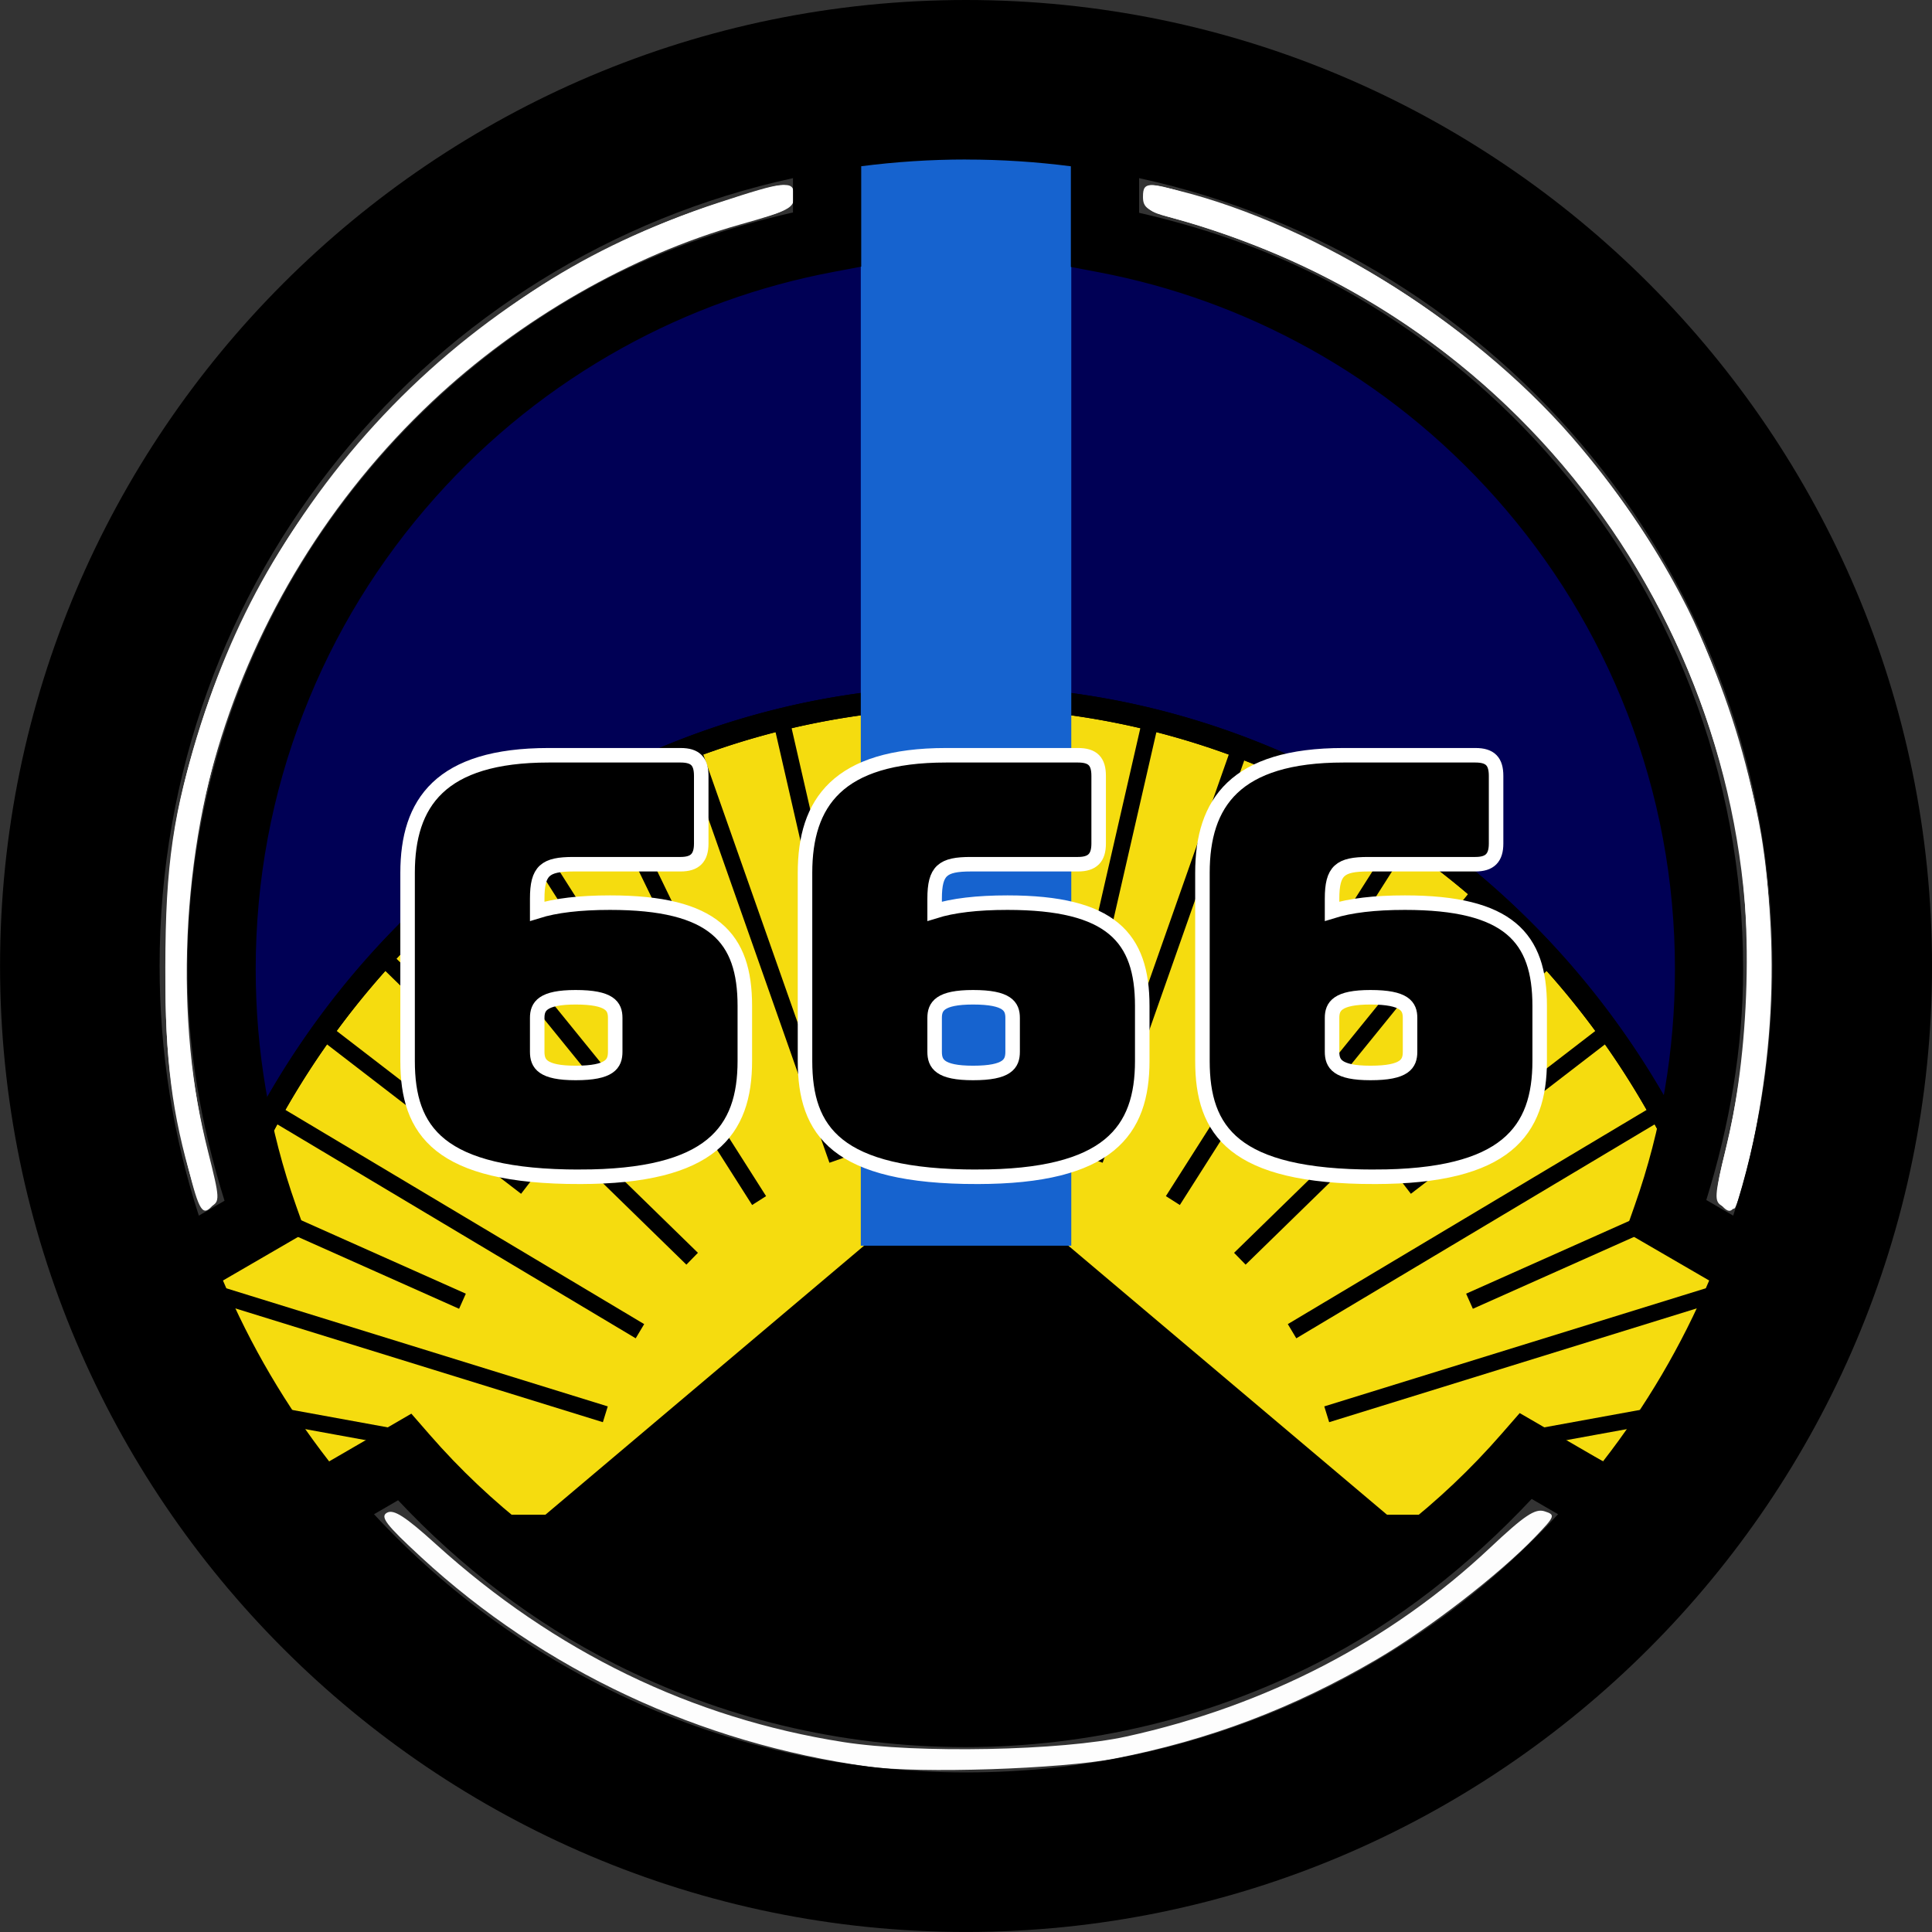 <?xml version="1.0" encoding="UTF-8"?>
<!-- Created with Inkscape (http://www.inkscape.org/) -->
<svg width="133.1mm" height="133.1mm" version="1.1" viewBox="0 0 133.1 133.1" xmlns="http://www.w3.org/2000/svg" xmlns:cc="http://creativecommons.org/ns#" xmlns:dc="http://purl.org/dc/elements/1.1/" xmlns:rdf="http://www.w3.org/1999/02/22-rdf-syntax-ns#">
 <rect x="0" y="0" width="133.1" height="133.1" fill="#333333" stroke="none"/>
 <defs>
  <clipPath id="clipPath64271">
   <path d="m-164.33 233.74c-24.682 6.194-46.853 26.67-64.551 59.618-3.673 6.837-6.883 12.432-7.135 12.432-0.251 0-3.109-2.763-6.35-6.14-3.241-3.377-6.011-6.14-6.156-6.14-1.031 0-15.726 44.978-15.726 48.135 0 0.35 2.771 3.581 6.158 7.18 3.387 3.599 6.214 6.614 6.282 6.699 0.068 0.085-0.948 6.07-2.257 13.298-4.014 22.164-5.369 41.324-4.862 68.766 0.346 18.761 0.906 27.196 2.56 38.591 6.886 47.446 20.528 84.343 41.86 113.21 11.532 15.607 29.317 29.784 43.055 34.321l5.733 1.893v28.198l5.221 0.986c6.601 1.247 15.981 1.243 21.747-8e-3l4.459-0.968v-14.369c0-13.068 0.145-14.369 1.606-14.369 3.382 0 18.161-7.876 25.483-13.581 29.22-22.766 51.327-66.573 61.206-121.28 6.836-37.859 6.861-82.138 0.069-120.31-1.379-7.75-2.427-14.193-2.329-14.316 0.098-0.124 2.95-3.12 6.337-6.659 3.387-3.539 6.158-6.766 6.158-7.172 0-2.278-6.788-24.718-10.768-35.595l-4.638-12.675-6.584 6.448-6.584 6.448-6.268-11.924c-14.922-28.389-34.302-48.487-55.114-57.157-10.281-4.283-28.898-6-38.615-3.562z" fill="#0b45a1" fill-rule="evenodd" style="paint-order:stroke fill markers"/>
  </clipPath>
  <clipPath id="clipPath64275">
   <path d="m117.13 188.7c-11.8-1.638-22.399-7.055-30.861-15.771-1.756-1.809-3.291-3.289-3.411-3.289s-1.486 0.731-3.036 1.624c-1.55 0.893-2.874 1.624-2.943 1.624-0.493 0-7.519-11.899-7.519-12.734 0-0.093 1.325-0.947 2.944-1.899s2.971-1.75 3.003-1.772c0.033-0.023-0.453-1.606-1.079-3.518-1.919-5.863-2.567-10.932-2.324-18.191 0.166-4.963 0.433-7.194 1.224-10.209 3.292-12.552 9.814-22.312 20.012-29.95 5.513-4.129 14.016-7.879 20.584-9.079l2.741-0.501v-7.459l2.496-0.261c3.156-0.33 7.64-0.329 10.397 2e-3l2.132 0.256v3.801c0 3.457 0.07 3.801 0.768 3.801 1.617 0 8.682 2.083 12.183 3.593 13.97 6.023 24.539 17.611 29.261 32.085 3.268 10.015 3.28 21.729 0.033 31.826-0.659 2.05-1.16 3.755-1.113 3.787 0.047 0.033 1.41 0.825 3.03 1.762 1.619 0.936 2.944 1.79 2.944 1.897 0 0.603-3.245 6.539-5.148 9.416l-2.217 3.353-6.295-3.412-2.996 3.154c-7.134 7.51-16.399 12.827-26.349 15.12-4.915 1.133-13.816 1.587-18.461 0.942z" fill="#0b45a1" fill-rule="evenodd" style="paint-order:stroke fill markers"/>
  </clipPath>
  <clipPath id="clipPath64301">
   <path d="m117.13 187.91c-11.8-1.584-22.399-6.821-30.861-15.248-1.756-1.749-3.291-3.18-3.411-3.18-0.12 0-1.486 0.707-3.036 1.57-1.55 0.864-2.874 1.57-2.943 1.57-0.493 0-7.519-11.504-7.519-12.311 0-0.089 1.325-0.916 2.944-1.836 1.619-0.92 2.971-1.692 3.003-1.713 0.033-0.022-0.453-1.552-1.079-3.401-1.919-5.669-2.567-10.569-2.324-17.588 0.166-4.798 0.433-6.956 1.224-9.87 3.292-12.135 9.814-21.572 20.012-28.956 5.513-3.992 14.016-7.618 20.584-8.778l2.741-0.484v-7.212l2.496-0.252c3.156-0.319 7.64-0.318 10.397 2e-3l2.132 0.248v3.675c0 3.342 0.07 3.675 0.768 3.675 1.617 0 8.682 2.014 12.183 3.473 13.97 5.823 24.539 17.027 29.261 31.02 3.268 9.683 3.28 21.008 0.033 30.77-0.659 1.982-1.16 3.63-1.113 3.662 0.047 0.032 1.41 0.798 3.03 1.703s2.944 1.73 2.944 1.834c0 0.583-3.245 6.322-5.148 9.104l-2.217 3.242-6.295-3.298-2.996 3.05c-7.134 7.261-16.399 12.401-26.349 14.619-4.915 1.095-13.816 1.535-18.461 0.911z" fill="#0b45a1" fill-rule="evenodd" style="paint-order:stroke fill markers"/>
  </clipPath>
 </defs>
 <g transform="translate(-57.427 -70.189)">
  <g fill="#fff" fill-opacity=".992" fill-rule="evenodd" stroke-width="5.399">
   <path transform="matrix(.265 0 0 .265 57.427 70.189)" d="m225.71 459.26c-43.865-6.088-84.333-25.036-116.19-54.403-9.14-8.425-10.776-10.552-8.914-11.593 1.738-0.973 4.768 0.979 12.765 8.221 30.82 27.914 66.482 45.225 105.89 51.405 19.138 3.001 56.728 2.26 73.592-1.45 36.423-8.013 68.678-24.753 94.504-49.047 8.956-8.425 11.722-10.278 14.175-9.499 2.898 0.92 2.777 1.25-2.459 6.697-9.413 9.794-27.708 23.926-41.177 31.808-21.703 12.7-43.491 20.953-68.007 25.758-14.071 2.758-50.792 3.961-64.18 2.103z"/>
   <path transform="matrix(.265 0 0 .265 57.427 70.189)" d="m447.25 312.99c-1.287-1.551-1.02-4.568 1.172-13.214 6.593-26.009 7.56-61.935 2.34-86.919-16.022-76.671-70.564-135.23-145.3-156.01-7.107-1.976-8.321-2.8-8.321-5.651 0-4.369 1.288-4.265 18.945 1.518 52.673 17.254 97.837 56.125 122.72 105.62 7.697 15.31 16.162 41.414 19.07 58.808 4.493 26.884 2.618 63.862-4.546 89.643-2.385 8.584-3.317 9.535-6.081 6.205z"/>
   <path transform="matrix(.265 0 0 .265 57.427 70.189)" d="m48.851 303.21c-5.142-20.694-6.402-34.082-5.587-59.392 0.593-18.416 1.579-27.262 4.346-38.981 16.976-71.892 69.498-129.31 139.16-152.13 17.674-5.79 18.945-5.89 18.945-1.496 0 2.942-1.198 3.678-9.643 5.922-62.528 16.618-115.36 66.241-136.7 128.39-12.343 35.955-14.252 79.561-5.05 115.34 1.943 7.553 2.259 10.943 1.147 12.283-2.767 3.334-3.656 2-6.621-9.935z"/>
  </g>
  <g fill-rule="evenodd">
   <path d="m117.1 189.11c-11.8-1.638-22.399-7.055-30.861-15.771-1.756-1.809-3.291-3.289-3.411-3.289-0.12 0-1.486 0.731-3.036 1.624-1.55 0.893-2.874 1.624-2.943 1.624-0.493 0-7.519-11.899-7.519-12.734 0-0.093 1.325-0.947 2.944-1.899s2.971-1.75 3.003-1.772c0.033-0.023-0.453-1.606-1.079-3.518-1.919-5.863-2.567-10.932-2.324-18.191 0.166-4.963 0.433-7.194 1.224-10.209 3.292-12.552 9.814-22.312 20.012-29.95 5.513-4.129 14.016-7.879 20.584-9.079l2.741-0.501v-7.459l2.496-0.261c3.156-0.33 7.64-0.329 10.397 0.002l2.132 0.256v3.801c0 3.457 0.07 3.801 0.768 3.801 1.617 0 8.682 2.083 12.183 3.593 13.97 6.023 24.539 17.611 29.261 32.085 3.268 10.015 3.28 21.729 0.033 31.826-0.659 2.05-1.16 3.755-1.113 3.787 0.047 0.033 1.41 0.825 3.03 1.762s2.944 1.79 2.944 1.897c0 0.603-3.245 6.539-5.148 9.416l-2.217 3.353-6.295-3.412-2.996 3.154c-7.134 7.51-16.399 12.827-26.349 15.12-4.915 1.133-13.816 1.587-18.461 0.942z" fill="#0b45a1" style="paint-order:stroke fill markers"/>
   <path d="m117.13 188.7c-11.8-1.584-22.399-6.821-30.861-15.248-1.756-1.749-3.291-3.18-3.411-3.18-0.12 0-1.486 0.707-3.036 1.57-1.55 0.864-2.874 1.57-2.943 1.57-0.493 0-7.519-11.504-7.519-12.311 0-0.089 1.325-0.916 2.944-1.836 1.619-0.92 2.971-1.692 3.003-1.713 0.033-0.022-0.453-1.552-1.079-3.401-1.919-5.669-2.567-10.569-2.324-17.588 0.166-4.798 0.433-6.956 1.224-9.87 3.292-12.135 9.814-21.572 20.012-28.956 5.513-3.992 14.016-7.618 20.584-8.778l2.741-0.484v-7.212l2.496-0.252c3.156-0.319 7.64-0.318 10.397 0.002l2.132 0.248v3.675c0 3.342 0.07 3.675 0.768 3.675 1.617 0 8.682 2.014 12.183 3.473 13.97 5.823 24.539 17.027 29.261 31.02 3.268 9.683 3.28 21.008 0.033 30.77-0.659 1.982-1.16 3.63-1.113 3.662 0.047 0.032 1.41 0.798 3.03 1.703s2.944 1.73 2.944 1.834c0 0.583-3.245 6.322-5.148 9.104l-2.217 3.242-6.295-3.298-2.996 3.05c-7.134 7.261-16.399 12.401-26.349 14.619-4.915 1.095-13.816 1.535-18.461 0.911z" fill="#005" style="paint-order:stroke fill markers"/>
   <path d="m68.754 175.31a55.223 57.103 0 0 1 55.223-57.103 55.223 57.103 0 0 1 55.223 57.103h-55.223z" clip-path="url(#clipPath64301)" fill="#f5dc0f" stroke="#000" stroke-linecap="round" stroke-linejoin="round" stroke-width="1.525"/>
   <rect x="122.32" y="118.21" width="3.305" height="18.036" fill="#c70f2e"/>
  </g>
  <g fill="none" stroke="#000">
   <g stroke-width="1.139">
    <path d="m123.98 118.21v18.036"/>
    <path d="m130.4 118.5-3.411 30.171"/>
    <path d="m136.71 119.75-4.022 17.55"/>
    <path d="m142.9 121.56-10.047 28.544"/>
    <path d="m148.76 124.28-7.828 16.118"/>
    <path d="m154.37 127.52-16.142 25.379"/>
    <path d="m159.47 131.57-11.211 13.817"/>
    <path d="m164.21 136.06-21.367 20.846"/>
    <path d="m168.27 141.21-13.991 10.771"/>
    <path d="m171.88 146.71-25.44 15.189"/>
    <path d="m174.68 152.69-16.016 7.144"/>
    <path d="m176.97 158.91-28.142 8.713"/>
    <path d="m178.36 166.45-17.177 3.132"/>
    <path d="m111.24 119.75 4.022 17.55"/>
    <path d="m117.56 118.5 3.41 30.171"/>
    <path d="m99.194 124.28 7.828 16.118"/>
    <path d="m105.06 121.56 10.047 28.545"/>
    <path d="m88.481 131.57 11.211 13.817"/>
    <path d="m93.582 127.52 16.142 25.379"/>
    <path d="m79.682 141.21 13.991 10.771"/>
    <path d="m83.744 136.06 21.367 20.846"/>
    <path d="m73.271 152.69 16.016 7.144"/>
    <path d="m76.074 146.71 25.44 15.189"/>
    <path d="m69.593 166.45 17.177 3.132"/>
    <path d="m70.987 158.91 28.142 8.713"/>
   </g>
   <path d="m68.754 175.31a55.223 57.103 0 0 1 55.223-57.103 55.223 57.103 0 0 1 55.223 57.103h-55.223z" clip-path="url(#clipPath64275)" stroke-linecap="round" stroke-linejoin="round" stroke-width="1.525"/>
  </g>
  <g fill-rule="evenodd">
   <path transform="matrix(.265 0 0 .265 57.427 70.189)" d="m50.054 307.59c-5.393-18.159-7.106-31.761-7.073-56.164 0.036-26.881 2.018-40.256 9.413-63.52 10.294-32.383 26.231-58.143 51.799-83.724 25.935-25.948 50.557-41.143 84.038-51.863 16.763-5.367 18.197-5.46 18.197-1.18 0 2.935-1.482 3.702-13.912 7.196-28.433 7.992-57.39 24.621-80.1 45.998-53.428 50.295-75.885 125.41-58.321 195.08 3.089 12.252 3.124 12.963 0.709 14.255-2.192 1.173-2.845 0.338-4.752-6.083z" fill="#fff" style="paint-order:stroke fill markers"/>
   <path transform="matrix(.478 0 0 -.233 195.69 241.15)" d="m-43.427 206.33-106.57 184.59-106.57-184.59z" clip-path="url(#clipPath64271)" style="paint-order:stroke fill markers"/>
   <path transform="matrix(.265 0 0 .265 57.427 70.189)" d="m447.66 313.49c-2.059-1.153-1.96-2.596 1.024-14.942 21.983-90.932-21.986-185.35-105.96-227.53-11.27-5.661-27.293-11.687-38.799-14.591-5.148-1.299-6.071-2.085-6.071-5.162 0-3.35 0.357-3.552 4.643-2.618 36.573 7.972 79.524 34.289 106.28 65.122 44.961 51.807 61.742 120.07 46.044 187.29-1.604 6.868-3.36 12.762-3.902 13.097-0.542 0.335-2.012 0.035-3.265-0.666z" fill="#fff" style="paint-order:stroke fill markers"/>
   <rect x="116.73" y="80.702" width="14.5" height="75.306" fill="#1663cf"/>
  </g>
  <g stroke="#fff" aria-label="666">
   <path d="m97.361 151.26c9.088 0 11.379-3.161 11.379-7.981v-3.793c0-4.702-2.134-7.112-9.285-7.112-2.094 0-3.754 0.198-5.018 0.593v-0.869c0-1.936 0.553-2.371 2.489-2.371h7.389c0.988 0 1.422-0.435 1.422-1.422v-4.662c0-0.988-0.395-1.422-1.422-1.422h-9.088c-7.468 0-9.72 3.279-9.72 8.1v12.96c0 4.82 2.134 7.981 11.853 7.981zm-2.924-10.945c0-0.79 0.356-1.422 2.647-1.422 2.371 0 2.726 0.632 2.726 1.422v2.331c0 0.83-0.356 1.462-2.726 1.462-2.292 0-2.647-0.632-2.647-1.462z"/>
   <path d="m124.74 151.26c9.088 0 11.379-3.161 11.379-7.981v-3.793c0-4.702-2.134-7.112-9.285-7.112-2.094 0-3.754 0.198-5.018 0.593v-0.869c0-1.936 0.553-2.371 2.489-2.371h7.389c0.988 0 1.422-0.435 1.422-1.422v-4.662c0-0.988-0.395-1.422-1.422-1.422h-9.088c-7.468 0-9.72 3.279-9.72 8.1v12.96c0 4.82 2.134 7.981 11.853 7.981zm-2.924-10.945c0-0.79 0.356-1.422 2.647-1.422 2.371 0 2.726 0.632 2.726 1.422v2.331c0 0.83-0.356 1.462-2.726 1.462-2.292 0-2.647-0.632-2.647-1.462z"/>
   <path d="m152.12 151.26c9.088 0 11.379-3.161 11.379-7.981v-3.793c0-4.702-2.134-7.112-9.285-7.112-2.094 0-3.754 0.198-5.018 0.593v-0.869c0-1.936 0.553-2.371 2.489-2.371h7.389c0.988 0 1.422-0.435 1.422-1.422v-4.662c0-0.988-0.395-1.422-1.422-1.422h-9.088c-7.468 0-9.72 3.279-9.72 8.1v12.96c0 4.82 2.134 7.981 11.853 7.981zm-2.924-10.945c0-0.79 0.356-1.422 2.647-1.422 2.371 0 2.726 0.632 2.726 1.422v2.331c0 0.83-0.356 1.462-2.726 1.462-2.292 0-2.647-0.632-2.647-1.462z"/>
  </g>
  <path d="m123.98 70.189c-36.689 0-66.549 29.86-66.549 66.549s29.86 66.549 66.549 66.549c36.689 0 66.549-29.86 66.549-66.549s-29.86-66.549-66.549-66.549zm0 10.992c2.449 0 4.859 0.159 7.222 0.464v6.934l1.911 0.363c5.085 0.966 9.95 2.727 14.496 5.248v-0.003c4.839 2.684 9.164 6.15 12.856 10.299 3.901 4.385 6.946 9.358 9.055 14.797v3e-3h3e-3c2.187 5.635 3.295 11.573 3.295 17.678 0 5.595-0.933 11.053-2.767 16.256l-0.646 1.835 5.771 3.351c-1.896 4.488-4.366 8.671-7.315 12.462l-5.737-3.329-1.275 1.461c-4.151 4.765-9.285 8.778-14.875 11.606l-3e-3 3e-3c-3.347 1.696-6.891 3.002-10.53 3.875-3.748 0.901-7.622 1.365-11.514 1.365-3.887 0-7.76-0.459-11.498-1.359h-3e-3c-3.638-0.874-7.175-2.178-10.525-3.869-5.584-2.822-10.718-6.822-14.861-11.578l-1.274-1.463-5.663 3.289c-2.95-3.791-5.419-7.973-7.315-12.462l5.693-3.304-0.653-1.838c-1.847-5.215-2.785-10.693-2.785-16.301 0-6.112 1.107-12.057 3.301-17.698h0.003v-3e-3c2.115-5.452 5.165-10.426 9.08-14.818 3.704-4.155 8.035-7.612 12.889-10.297 4.552-2.514 9.43-4.267 14.529-5.227l1.914-0.362v-6.917c2.364-0.305 4.774-0.464 7.223-0.464zm-11.922 1.28v2.365c-4.885 1.109-9.613 2.779-14.016 5.211l-0.003 0.003c-5.314 2.939-10.069 6.733-14.123 11.281-4.282 4.804-7.635 10.272-9.953 16.246-2.404 6.182-3.623 12.717-3.623 19.399 0 5.461 0.946 10.797 2.555 15.945l-1.769 1.027c-1.753-5.413-2.704-11.192-2.704-17.199 0-26.654 18.643-48.84 43.635-54.277zm23.844 0c24.992 5.437 43.635 27.624 43.635 54.277 0 6.008-0.95 11.787-2.704 17.2l-1.855-1.077c1.597-5.133 2.537-10.449 2.537-15.896 0-6.675-1.217-13.203-3.613-19.377v-3e-3c-2.311-5.96-5.658-11.426-9.925-16.223-4.04-4.541-8.787-8.343-14.088-11.283-4.397-2.438-9.112-4.115-13.986-5.23zm27.045 90.992 1.818 1.055c-10.138 10.946-24.641 17.787-40.785 17.787-16.143 0-30.647-6.841-40.785-17.787l1.658-0.963c4.293 4.578 9.364 8.459 14.928 11.27v3e-3c3.669 1.853 7.548 3.284 11.545 4.244 4.103 0.988 8.344 1.488 12.6 1.488 4.264 0 8.504-0.509 12.611-1.496 3.997-0.96 7.882-2.391 11.555-4.252 5.564-2.815 10.562-6.771 14.855-11.348z" color="#000000" color-rendering="auto" dominant-baseline="auto" image-rendering="auto" shape-rendering="auto" solid-color="#000000" style="font-feature-settings:normal;font-variant-alternates:normal;font-variant-caps:normal;font-variant-ligatures:normal;font-variant-numeric:normal;font-variant-position:normal;isolation:auto;mix-blend-mode:normal;paint-order:markers stroke fill;shape-padding:0;text-decoration-color:#000000;text-decoration-line:none;text-decoration-style:solid;text-indent:0;text-orientation:mixed;text-transform:none;white-space:normal"/>
  <path d="m117.13 187.91c-11.8-1.584-22.399-6.821-30.861-15.248-1.756-1.749-3.291-3.18-3.411-3.18-0.12 0-1.486 0.707-3.036 1.57-1.55 0.864-2.874 1.57-2.943 1.57-0.493 0-7.519-11.504-7.519-12.311 0-0.089 1.325-0.916 2.944-1.836 1.619-0.92 2.971-1.692 3.003-1.713 0.033-0.022-0.453-1.552-1.079-3.401-1.919-5.669-2.567-10.569-2.324-17.588 0.166-4.798 0.433-6.956 1.224-9.87 3.292-12.135 9.814-21.572 20.012-28.956 5.513-3.992 14.016-7.618 20.584-8.778l2.741-0.484v-7.212l2.496-0.252c3.156-0.319 7.64-0.318 10.397 0.002l2.132 0.248v3.675c0 3.342 0.07 3.675 0.768 3.675 1.617 0 8.682 2.014 12.183 3.473 13.97 5.823 24.539 17.027 29.261 31.02 3.268 9.683 3.28 21.008 0.033 30.77-0.659 1.982-1.16 3.63-1.113 3.662 0.047 0.032 1.41 0.798 3.03 1.703 1.619 0.905 2.944 1.73 2.944 1.834 0 0.583-3.245 6.322-5.148 9.104l-2.217 3.242-6.295-3.298-2.996 3.05c-7.134 7.261-16.399 12.401-26.349 14.619-4.915 1.095-13.816 1.535-18.461 0.911z" fill="none" style="paint-order:stroke fill markers"/>
 </g>
</svg>
